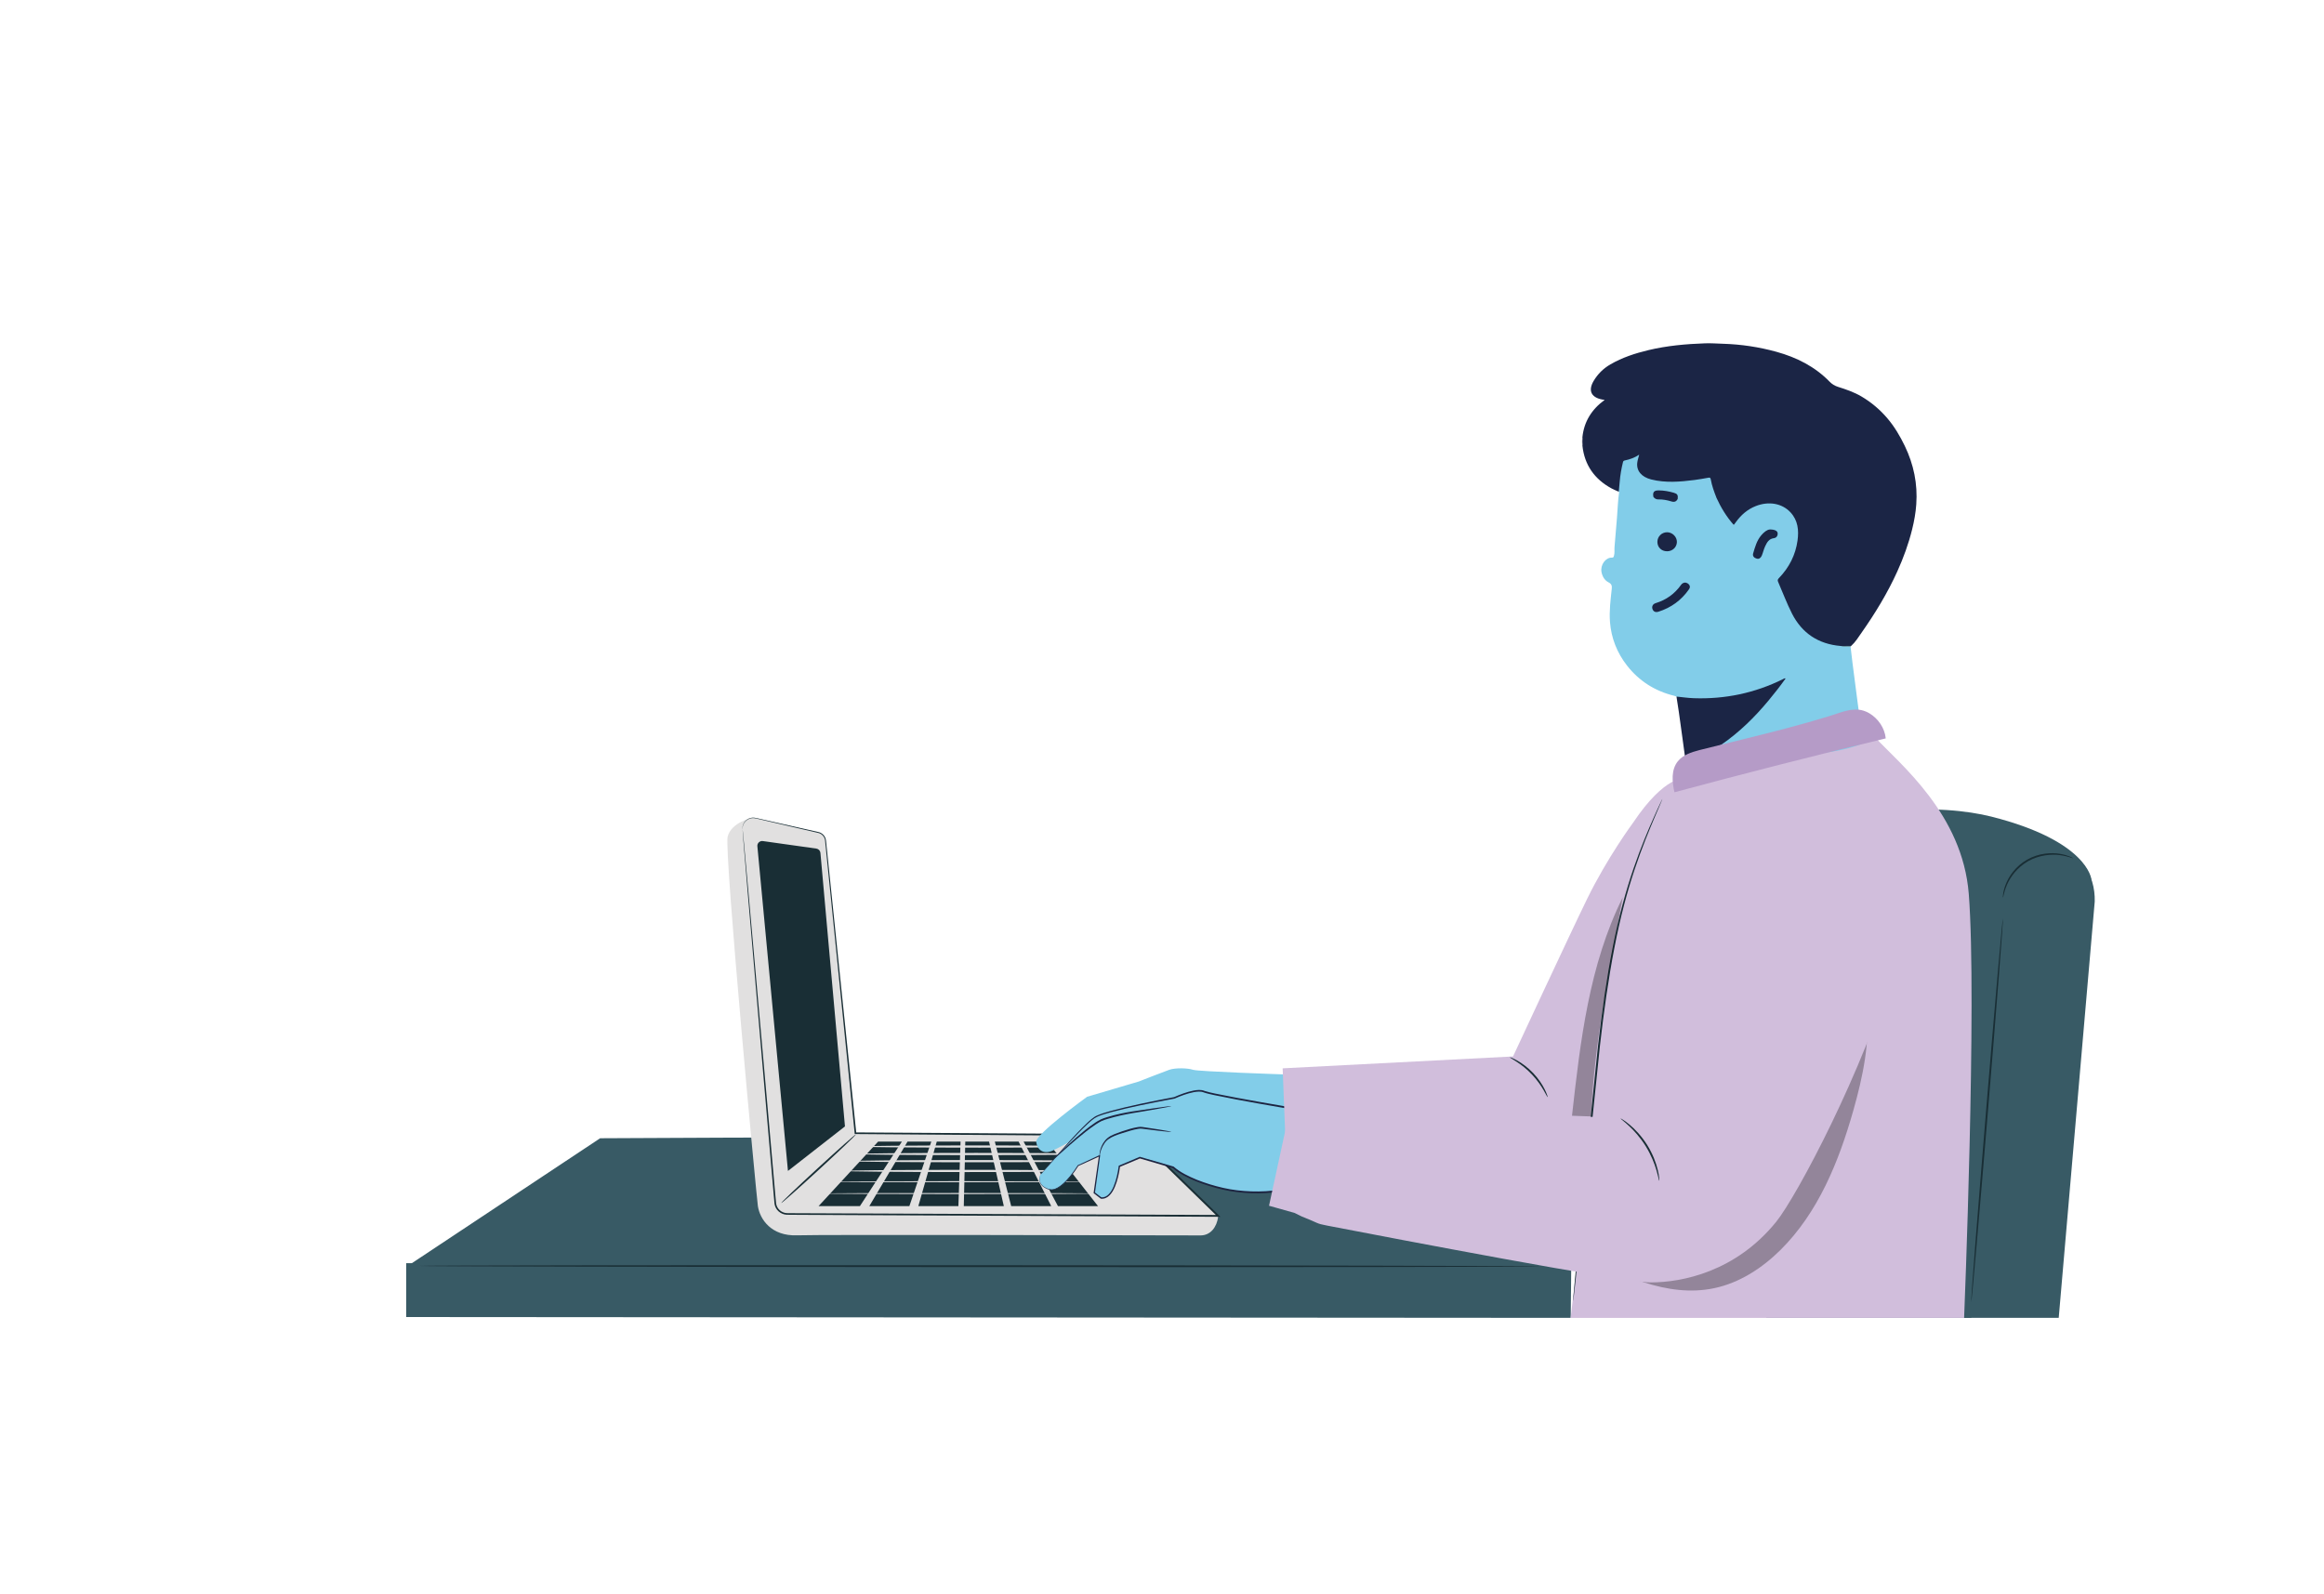 <?xml version="1.0" encoding="UTF-8"?>
<svg id="Capa_1" data-name="Capa 1" xmlns="http://www.w3.org/2000/svg" viewBox="0 0 1003 687.92">
  <defs>
    <style>
      .cls-1 {
        fill: #d1bedc;
      }

      .cls-2 {
        fill: #b59bc7;
      }

      .cls-3 {
        fill: #82cde9;
      }

      .cls-4 {
        fill: #385a65;
      }

      .cls-5 {
        opacity: .3;
      }

      .cls-6 {
        fill: #192e35;
      }

      .cls-7 {
        fill: #1b2545;
      }

      .cls-8 {
        fill: #5f8485;
      }

      .cls-9 {
        fill: #e1e0e0;
      }

      .cls-10 {
        fill: #1d2441;
      }

      .cls-11 {
        fill: #cfcbcf;
      }
    </style>
  </defs>
  <g>
    <polygon class="cls-4" points="176.14 546.33 259.01 491.33 660.57 489.45 678.95 547.15 176.14 546.33"/>
    <polygon class="cls-4" points="677.9 568.86 175.31 568.5 175.31 545.25 678.12 546.8 677.9 568.86"/>
    <path class="cls-6" d="M665.57,546.66c0,.22-108.53,.35-242.37,.29-133.89-.06-242.4-.29-242.4-.52,0-.22,108.5-.35,242.4-.29,133.84,.06,242.37,.29,242.37,.52Z"/>
  </g>
  <g>
    <path class="cls-9" d="M324.56,353.01s-8.96,1.9-10.52,8.15c-1.56,6.25,12.49,155.83,13.05,159.47,.89,5.72,5.8,12.99,16.86,12.6,9.64-.34,141.08-.04,174.17,.04,4.4,.01,7.04-3.67,7.62-8.05h0l-162.73-9.44-38.45-162.77Z"/>
    <g>
      <path class="cls-9" d="M320.48,358l14.1,161.31c.27,2.63,2.5,4.65,5.2,4.7l185.97,.82-35.73-34.84-120.81-.84-12.92-126.37c-.18-1.68-1.42-3.06-3.1-3.44l-27.06-6.2c-3.08-.7-5.96,1.77-5.65,4.87Z"/>
      <path class="cls-6" d="M320.48,358s-.05-.26-.03-.78c.02-.51,.16-1.31,.72-2.18,.55-.86,1.61-1.79,3.16-2.05,.76-.15,1.63-.02,2.47,.2,.86,.19,1.78,.4,2.75,.62,3.91,.88,8.71,1.97,14.37,3.24,2.83,.64,5.87,1.33,9.11,2.06,1.7,.28,3.24,1.76,3.44,3.6,.18,1.73,.37,3.51,.56,5.33,3.02,29.23,7.34,70.97,12.53,121.08l-.35-.31c36.26,.24,77.15,.5,120.81,.79h.16s.12,.12,.12,.12c11.45,11.16,23.48,22.89,35.73,34.83l.71,.69h-1c-2.6-.02-5.42-.03-8.24-.04-48.36-.22-94.43-.44-136.33-.63-10.47-.05-20.69-.1-30.61-.15-2.48-.01-4.94-.02-7.39-.04-1.23-.01-2.42,0-3.67-.03-1.29-.08-2.54-.61-3.48-1.46-.95-.85-1.57-2.03-1.75-3.27-.14-1.2-.21-2.34-.32-3.51-.2-2.32-.4-4.62-.6-6.9-1.58-18.24-3.04-35.23-4.38-50.75-2.66-31.02-4.8-56.12-6.29-73.49-.72-8.67-1.29-15.4-1.67-19.98-.18-2.27-.32-4.01-.41-5.2-.09-1.17-.11-1.77-.11-1.77,0,0,.08,.6,.2,1.77,.11,1.19,.28,2.92,.49,5.19,.42,4.58,1.03,11.31,1.82,19.97,1.55,17.36,3.79,42.46,6.55,73.46,1.37,15.51,2.87,32.5,4.48,50.74,.2,2.28,.4,4.58,.61,6.9,.11,1.15,.19,2.34,.32,3.47,.16,1.08,.71,2.11,1.54,2.86,.83,.75,1.92,1.21,3.05,1.28,1.18,.03,2.42,.02,3.63,.03,2.44,0,4.91,.02,7.39,.03,9.92,.04,20.14,.08,30.61,.12,41.9,.18,87.97,.37,136.33,.57,2.82,.01,5.64,.02,8.24,.04l-.29,.69c-12.25-11.95-24.28-23.68-35.72-34.84l.28,.11c-43.66-.32-84.55-.62-120.81-.89h-.32s-.03-.31-.03-.31c-5.06-50.12-9.28-91.87-12.23-121.1-.18-1.83-.36-3.6-.54-5.33-.18-1.67-1.55-3.02-3.14-3.29-3.24-.75-6.27-1.45-9.1-2.11-5.64-1.31-10.44-2.43-14.34-3.34-.97-.23-1.89-.44-2.75-.64-.86-.23-1.66-.35-2.4-.22-1.5,.23-2.55,1.12-3.1,1.95-.57,.84-.72,1.62-.76,2.13-.04,.51,0,.77-.02,.77Z"/>
    </g>
    <polygon class="cls-6" points="456.6 520.63 473.89 520.63 452.03 492.77 441.77 492.77 456.6 520.63"/>
    <path class="cls-6" d="M326.87,365.29l13.2,140.15,24.6-19.22-10.59-118.08c-.09-.95-.82-1.71-1.78-1.85l-23.06-3.24c-1.34-.19-2.51,.91-2.37,2.24Z"/>
    <polygon class="cls-6" points="353.28 520.63 371.12 520.63 389.25 492.77 378.99 492.77 353.28 520.63"/>
    <polygon class="cls-6" points="375.18 520.63 392.47 520.63 401.94 492.77 391.68 492.77 375.18 520.63"/>
    <polygon class="cls-6" points="396.34 520.63 413.63 520.63 414.56 492.77 404.3 492.77 396.34 520.63"/>
    <polygon class="cls-6" points="415.96 520.63 433.24 520.63 426.86 492.77 416.6 492.77 415.96 520.63"/>
    <polygon class="cls-6" points="436.41 520.63 453.69 520.63 439.61 492.77 429.35 492.77 436.41 520.63"/>
    <path class="cls-9" d="M473.02,515.2c0,.13-26.36,.24-58.87,.24s-58.88-.11-58.88-.24,26.35-.24,58.88-.24,58.87,.11,58.87,.24Z"/>
    <path class="cls-9" d="M469.88,510.09c0,.13-25.03,.24-55.91,.24s-55.91-.11-55.91-.24,25.03-.24,55.91-.24,55.91,.11,55.91,.24Z"/>
    <path class="cls-9" d="M469.88,505.45c0,.27-23.56,.48-52.61,.48s-52.61-.22-52.61-.48,23.55-.48,52.61-.48,52.61,.22,52.61,.48Z"/>
    <path class="cls-9" d="M470.61,501.22c0,.27-23.05,.48-51.48,.48s-51.48-.22-51.48-.48,23.04-.48,51.48-.48,51.48,.22,51.48,.48Z"/>
    <path class="cls-9" d="M473.02,498.14c0,.27-23.2,.48-51.81,.48s-51.82-.22-51.82-.48,23.19-.48,51.82-.48,51.81,.22,51.81,.48Z"/>
    <path class="cls-9" d="M475.57,494.91c0,.27-23.64,.48-52.78,.48s-52.79-.22-52.79-.48,23.63-.48,52.79-.48,52.78,.22,52.78,.48Z"/>
    <g>
      <path class="cls-9" d="M337.17,519.3c10.74-9.87,21.48-19.75,32.22-29.62"/>
      <path class="cls-6" d="M369.39,489.68c.15,.16-6.93,6.92-15.83,15.1-8.9,8.18-16.23,14.68-16.39,14.52-.15-.16,6.93-6.92,15.83-15.1,8.9-8.18,16.23-14.68,16.39-14.52Z"/>
    </g>
  </g>
  <g>
    <path class="cls-4" d="M902.53,379.35s-1.58-16.38-43.11-26.86c-20.05-5.06-67.92-7.49-73.35,23.08-.18,.99-23.82,193.28-23.82,193.28h88.5l51.78-189.51Z"/>
    <path class="cls-4" d="M888.51,568.86h-40.83l13.64-188.4c1-9.17,10.65-15.78,21.57-14.76l3.65,.34c10.91,1.01,17.82,11.34,17.51,23.11l-15.54,179.71Z"/>
    <path class="cls-6" d="M850.74,562.08c-.23-.02,2.66-37.13,6.44-82.88,3.78-45.77,7.03-82.84,7.26-82.82,.22,.02-2.66,37.12-6.44,82.89-3.78,45.75-7.03,82.83-7.26,82.81Z"/>
    <path class="cls-6" d="M894.69,370.45c-.06,.15-2.13-.88-5.74-1.33-3.56-.47-8.8-.1-13.62,2.6-4.81,2.72-7.78,6.98-9.16,10.24-1.43,3.29-1.57,5.57-1.73,5.54-.05,0-.05-.57,.08-1.58,.13-1.01,.45-2.46,1.12-4.17,1.28-3.4,4.28-7.89,9.29-10.72,5.02-2.82,10.48-3.1,14.11-2.47,1.84,.3,3.28,.76,4.23,1.16,.95,.4,1.45,.69,1.43,.73Z"/>
  </g>
  <g>
    <path class="cls-3" d="M554.05,463.77s-36.95-1.23-39.17-1.99c-2.21-.77-7.61-.92-10.24,0-2.63,.92-13.15,5.06-13.15,5.06l-22.32,6.59s-22.43,16.25-21.96,19.51c.47,3.25,2.91,5.48,6.92,3.8,4.01-1.69,24.27-13.34,24.27-13.34l22.23-2.61s30.4,12.1,36.54,11.5c6.14-.6,21.87-3.55,21.87-3.55,0,0,2.21-17.45,1.11-20.21-1.11-2.76-6.09-4.75-6.09-4.75Z"/>
    <g>
      <path class="cls-3" d="M448.81,507.39s18.73-22.24,23.92-25.24c5.19-3,34.07-8.25,34.07-8.25,0,0,9.25-4.25,12.64-2.75,3.38,1.5,39.26,7.5,40.84,7.75,1.58,.25-7.67,34.99-7.67,34.99,0,0-12.41,2.5-26.85-1.25-14.44-3.75-19.4-8.75-19.4-8.75l-14.41-4.19-8.82,3.73s-1.58,14.46-7.9,13.71l-2.93-2.25,2.26-15.99-9.25,4.25s-7.22,12-12.64,10.25c-5.41-1.75-3.84-6-3.84-6Z"/>
      <path class="cls-10" d="M448.81,507.39s-.23,.58-.14,1.74c.05,.57,.23,1.28,.7,1.95,.46,.68,1.19,1.28,2.12,1.71,.93,.43,2.03,.81,3.25,.52,1.2-.3,2.41-1.05,3.58-2.01,2.35-1.96,4.63-4.82,6.8-8.27l.04-.06,.05-.02c2.77-1.29,5.89-2.73,9.24-4.28l.38-.18-.06,.45c-.67,4.81-1.42,10.21-2.22,16l-.11-.29c.9,.68,1.91,1.46,2.94,2.24l-.13-.05c1.18,.12,2.36-.38,3.25-1.32,.91-.93,1.62-2.15,2.15-3.47,1.09-2.64,1.77-5.61,2.16-8.66l.03-.2,.17-.07c2.75-1.17,5.75-2.44,8.81-3.74l.1-.04,.1,.03c4.55,1.32,9.42,2.73,14.42,4.17l.06,.02,.08,.07c2.83,2.45,6.39,4.14,9.97,5.63,3.63,1.44,7.44,2.61,11.36,3.5,3.92,.89,7.99,1.37,12.12,1.51,4.12,.13,8.35-.05,12.51-.77l-.28,.28c.64-2.45,1.32-5.09,2.01-7.74,1.98-7.86,3.97-15.59,5.42-23.24,.17-.95,.33-1.92,.39-2.85,.02-.23,.02-.47,0-.65,.01-.1-.09-.16,.06-.03,.02,.02,.05,.02,.08,.02h-.04s-.08-.02-.08-.02l-.16-.03-1.3-.22c-1.73-.29-3.45-.59-5.16-.87-3.41-.6-6.78-1.18-10.09-1.76-6.63-1.19-13.05-2.35-19.21-3.65-1.54-.36-3.05-.64-4.58-1.16-1.37-.59-2.88-.39-4.33-.15-2.92,.57-5.71,1.63-8.35,2.78l-.04,.02h-.03c-10.1,1.89-19.33,3.72-27.38,5.87-2.01,.54-3.95,1.12-5.74,1.86-1.76,.77-3.18,2.16-4.55,3.41-2.73,2.56-5.09,5.1-7.23,7.38-4.26,4.58-7.5,8.29-9.72,10.8-1.09,1.24-1.94,2.2-2.53,2.87-.57,.65-.88,.97-.88,.97,0,0,.27-.37,.82-1.04,.58-.69,1.4-1.67,2.46-2.94,2.18-2.56,5.38-6.31,9.61-10.94,2.12-2.31,4.47-4.86,7.2-7.46,.68-.65,1.39-1.3,2.15-1.92,.75-.63,1.58-1.22,2.51-1.61,1.83-.78,3.78-1.37,5.79-1.92,8.08-2.2,17.3-4.08,27.41-5.99l-.07,.02c2.68-1.18,5.48-2.25,8.48-2.85,1.48-.25,3.12-.49,4.66,.16,1.41,.47,2.96,.78,4.48,1.12,6.14,1.28,12.57,2.43,19.19,3.61,3.31,.57,6.68,1.16,10.09,1.75,1.71,.29,3.42,.58,5.15,.87l1.3,.21,.16,.03h.08s.04,.02,.04,.02c.05,.01,.1,.03,.15,.06,.32,.27,.27,.48,.31,.61,.03,.3,.02,.56,0,.81-.07,1.01-.24,1.98-.4,2.95-1.46,7.71-3.44,15.43-5.43,23.31-.69,2.65-1.38,5.29-2.02,7.75l-.06,.24-.22,.04c-4.26,.74-8.49,.9-12.66,.77-4.17-.15-8.27-.64-12.24-1.54-3.96-.91-7.79-2.09-11.46-3.55-1.83-.74-3.61-1.57-5.33-2.5-1.71-.95-3.36-1.94-4.86-3.3l.14,.08c-5-1.46-9.86-2.88-14.41-4.21h.19c-3.07,1.28-6.07,2.54-8.82,3.7l.19-.27c-.41,3.12-1.1,6.11-2.24,8.85-.56,1.36-1.3,2.65-2.3,3.66-.98,1.02-2.35,1.62-3.69,1.46h-.07s-.06-.05-.06-.05c-1.03-.79-2.04-1.57-2.93-2.26l-.14-.11,.03-.18c.83-5.78,1.6-11.18,2.29-15.99l.32,.27c-3.36,1.53-6.48,2.95-9.26,4.21l.09-.08c-2.22,3.48-4.53,6.33-6.94,8.3-1.21,.97-2.45,1.72-3.71,2.02-1.29,.29-2.46-.13-3.39-.58-.94-.46-1.7-1.1-2.16-1.82-.47-.71-.64-1.46-.68-2.05-.05-1.19,.25-1.75,.25-1.75Z"/>
    </g>
    <path class="cls-10" d="M505.53,488.57c0,.05-.51,.04-1.42-.04-.91-.08-2.22-.22-3.84-.4-1.68-.21-3.6-.44-5.69-.7-.54-.07-1.08-.14-1.64-.21-.56-.09-1.05-.05-1.64,.04-1.13,.17-2.31,.47-3.51,.81-4.7,1.51-9.4,2.51-11.21,5.6-.96,1.4-1.41,2.78-1.67,3.73-.25,.96-.32,1.51-.37,1.51-.05,0-.08-.57,.1-1.58,.19-1,.57-2.46,1.53-3.99,.49-.75,1.11-1.53,1.91-2.17,.8-.64,1.78-1.18,2.8-1.57,2.04-.82,4.31-1.61,6.73-2.3,1.21-.34,2.41-.64,3.6-.81,.57-.09,1.25-.13,1.8-.02,.56,.08,1.11,.16,1.64,.24,2.09,.32,4,.61,5.67,.87,1.61,.26,2.92,.48,3.82,.66s1.39,.29,1.39,.35Z"/>
    <path class="cls-10" d="M455.23,499.99s.51-.66,1.55-1.73c1.04-1.06,2.57-2.56,4.51-4.36,1.94-1.79,4.29-3.88,7-6.06,1.36-1.08,2.81-2.19,4.38-3.24,.79-.52,1.61-1.02,2.49-1.44,.91-.42,1.82-.7,2.76-.98,7.48-2.28,14.48-2.88,19.47-3.71,2.41-.33,4.41-.61,5.94-.82,1.4-.18,2.18-.25,2.19-.19,0,.05-.76,.23-2.15,.5-1.52,.28-3.51,.64-5.9,1.07-4.97,.97-11.95,1.66-19.35,3.92-.92,.28-1.85,.56-2.67,.94-.84,.4-1.64,.89-2.41,1.39-1.55,1.02-2.99,2.1-4.35,3.16-2.71,2.13-5.09,4.17-7.07,5.9-1.89,1.68-3.45,3.08-4.65,4.15-1.09,.99-1.7,1.54-1.73,1.49Z"/>
  </g>
  <path class="cls-1" d="M704.85,355.07s-11.1,14.98-19.9,32.99c-7.54,15.43-31.95,67.96-31.95,67.96l-99.43,5.13,1.47,37.75s96.03,33.62,117.53,27.13c21.5-6.49,44.4-30.84,44.4-30.84l10.28-159.23s-8.53-1.58-22.4,19.11Z"/>
  <path class="cls-1" d="M725.64,336.32s-25.49,56.82-29.22,80.9c-7.39,47.79-9.88,77.7-9.88,77.7l-8.67,73.95h169.81s5.62-137.06,2.01-183.01c-2.71-34.43-29.54-55.87-40.52-67.65-.66-.71-3.68-10.35-3.68-10.35l-79.13,19.92-.72,8.56Z"/>
  <path class="cls-6" d="M717.43,344.95s-.05,.19-.2,.54c-.16,.39-.38,.9-.65,1.55-.6,1.4-1.45,3.39-2.54,5.94-2.18,5.16-5.33,12.65-8.5,22.14-3.19,9.49-6.31,21-8.78,33.99-2.53,12.98-4.57,27.38-6.28,42.54-3.13,30.36-5.96,57.84-8.02,77.78-1.05,9.91-1.9,17.95-2.5,23.56-.31,2.74-.55,4.89-.72,6.4-.09,.7-.16,1.25-.21,1.66-.05,.37-.08,.56-.1,.56-.01,0,0-.2,.02-.57,.03-.42,.07-.97,.13-1.67,.13-1.51,.32-3.67,.57-6.42,.53-5.62,1.3-13.66,2.24-23.59,1.96-19.91,4.56-47.43,7.78-77.81,1.71-15.17,3.78-29.59,6.35-42.59,2.52-13.01,5.7-24.55,8.97-34.03,3.25-9.5,6.48-16.96,8.76-22.09,1.12-2.57,2.06-4.54,2.68-5.88,.3-.64,.54-1.14,.72-1.52,.17-.34,.26-.51,.27-.51Z"/>
  <g class="cls-5">
    <path d="M805.65,434.41c-1.56-15.14-8.48-30.33-21.16-39.07l-103.54,145.29c18.28,9.69,38.57,19.69,58.88,15.42,10.92-2.3,20.64-8.63,28.51-16.41,16.37-16.18,25.26-38.23,31.5-60.21,4.16-14.66,7.37-29.88,5.8-45.02Z"/>
  </g>
  <path class="cls-1" d="M817.39,416.85c-12.9,44.86-41.93,99.59-50.85,110.59-17.42,21.48-40.44,26.12-54.17,26.12-11.68,0-110.41-18.89-139.67-24.54-4.94-.95-3.03-.83-10.88-3.92l-3.14-1.54-10.99-3.09,8.75-40.42,1.4-1.92,141.21,4.36h0l41.08-112.43c.78-1.28,12.64-39.01,44.8-37.3"/>
  <path class="cls-6" d="M667.93,473.59c-.24,.12-2.2-5.01-6.81-9.82-4.55-4.86-9.63-7.14-9.49-7.37,.04-.08,1.35,.37,3.29,1.46,1.94,1.09,4.46,2.9,6.8,5.36,2.33,2.47,3.99,5.07,4.96,7.04,.98,1.98,1.34,3.29,1.25,3.32Z"/>
  <path class="cls-6" d="M716.12,509.7c-.14,.02-.41-1.78-1.23-4.58-.81-2.8-2.29-6.57-4.63-10.37-2.36-3.79-5.11-6.8-7.27-8.79-2.16-2-3.66-3.06-3.58-3.17,.03-.05,.43,.18,1.14,.63,.71,.44,1.68,1.16,2.83,2.12,2.29,1.91,5.17,4.93,7.58,8.79,2.4,3.87,3.81,7.76,4.49,10.64,.34,1.44,.55,2.62,.62,3.44,.09,.82,.11,1.28,.05,1.28Z"/>
  <g class="cls-5">
    <path d="M678.45,481.62l8.22,.3c1.33-31.69,7.97-63.3,13.66-94.52-14.49,29.09-18.29,62.03-21.88,94.22Z"/>
  </g>
  <g>
    <g id="MIjohJ">
      <g>
        <path class="cls-7" d="M682.95,192.42c.9,8.3,5.18,14.39,12.56,18.41,1,.54,2.08,.96,3.12,1.43,.73-.38,.57-1.09,.63-1.7,.31-3.2,.6-6.4,1.32-9.55,.27-1.16,.8-1.86,2.04-2.1,1.32-.26,2.54-.87,3.77-1.44,.24,.44,0,.77-.08,1.1-.81,3.7,.7,6.67,4.27,8.16,2.61,1.09,5.39,1.51,8.21,1.62,5.77,.24,11.48-.39,17.15-1.42,1.75-.32,1.74-.32,2.18,1.35,.58,2.23,1.24,4.43,2.23,6.52,1.69,4.08,3.96,7.81,6.84,11.18,.84,.99,1.3,.94,2.21-.2,1.89-2.37,3.89-4.62,6.65-6.04,4.08-2.11,8.27-2.87,12.65-.86,4.41,2.02,6.51,5.56,6.74,10.18,.37,7.42-2.42,13.77-7.31,19.27-1.13,1.28-1.48,2.37-.76,3.96,1.97,4.32,3.53,8.83,5.73,13.04,4.06,7.77,10.61,12.29,19.33,13.81,.78,.14,1.58,.18,2.38,.06,1.38-.18,2.84,.33,4.16-.42,1.82-1.65,3.09-3.74,4.47-5.71,5.89-8.39,11.2-17.11,15.42-26.44,2.65-5.85,4.84-11.87,6.38-18.1,.88-3.55,1.54-7.17,1.79-10.81,.63-8.82-1.09-17.23-4.97-25.26-2.06-4.26-4.45-8.31-7.51-11.9-3.18-3.74-6.93-6.92-11.22-9.44-3.17-1.86-6.62-3.04-10.1-4.14-1.37-.43-2.6-1.19-3.56-2.18-6.38-6.56-14.26-10.53-23.02-12.95-7.51-2.07-15.17-3.22-22.99-3.46-2.61-.08-5.22-.29-7.83-.19-8.22,.29-16.38,1.02-24.41,2.94-5.75,1.38-11.27,3.18-16.38,6.14-3.06,1.77-5.48,4.16-7.26,7.17-2.6,4.38-.91,7.52,4.77,8.17-5.68,4.13-8.91,9.43-9.61,16.12-.14,1.21-.13,2.43,0,3.64Z"/>
        <path class="cls-3" d="M794.39,278.84c-9.65-.82-16.7-5.55-21-13.99-2.27-4.46-4.01-9.18-6.02-13.77-.31-.7-.03-1.11,.41-1.57,4.4-4.58,7.15-9.97,8.01-16.2,.6-4.39,.2-8.67-3.05-12.16-3.63-3.9-9.39-4.91-14.99-2.7-3.59,1.41-6.33,3.84-8.56,6.9-.29,.4-.59,.8-.92,1.25-3.18-3.58-5.57-7.56-7.51-11.8-.44-.38-.96-.61-1.54-.55-4.7,.5-9.42,.55-14.14,.55-.28,0-.55,.12-.82,.18-1.26,1.23-2.69,1.2-4.26,.66-.92-.32-1.92-.47-2.9-.48-1.3-.02-2.49-.3-3.58-1-4.41-.52-8.8-1.17-13.17-1.96-.56-.1-1.13-.12-1.58,.33-.52,3.63-.62,7.29-.91,10.93-.34,4.23-.67,8.47-1.06,12.7-.11,1.23,.14,2.48-.23,3.7-.14,.47-.2,.88-.85,.84-2.77-.13-5.11,3.12-4.54,6.21,.36,1.92,1.33,3.61,3.12,4.51,1.35,.68,1.43,1.63,1.3,2.82-.51,4.74-1.13,9.49-.76,14.24,.54,6.95,3.02,13.26,7.35,18.81,5.24,6.7,12.08,11.03,20.42,13.06,.32,.08,.62,.21,.92,.32,.64,.41,1.34,.62,2.09,.72,4.79,.6,9.58,.63,14.4,.29,6.95-.49,13.68-1.89,20.24-4.15,3.09-1.06,6.1-2.31,9.2-3.85-3.31,4.3-6.49,8.48-10.03,12.39-4.81,5.29-24.75,15.62-30.67,19.72-.41,.29-.87,.58-.81,1.19,5.07-1.83,24.98,0,30.05-1.85,15.19,.3,30.46,1.48,44.31-3.6,1.76-.65,1.76-.75,1.42-3.19-.52-3.74-3.75-28.23-4.2-31.98-.3-2.44-.58-4.88-.87-7.32-1.42-.35-2.87,.05-4.29-.22Z"/>
        <path class="cls-7" d="M742.74,321.55c7.89-5.39,14.6-12.01,20.65-19.31,2.5-3.02,4.93-6.1,7.25-9.37-.53-.18-.84,.14-1.16,.3-12.14,6-25.01,8.7-38.57,8.21-2.46-.09-4.91-.46-7.37-.7,.35,2.26,.72,4.53,1.04,6.79,.52,3.61,1.01,7.23,1.5,10.84,.36,2.59,.7,5.17,1.06,7.76,.09,.64,.06,1.29,1.14,.88,4.8-1.84,9.64-3.61,14.46-5.4Z"/>
        <path class="cls-3" d="M698.78,212.52c3.23,.5,6.47,1.02,9.7,1.51,1.69,.25,3.38,.54,5.1,.45,.04-.03,.09-.05,.11-.09,.95-2.3,1.03-2.35,3.66-2.18,.98,.07,1.93,.28,2.9,.45,1.7,.3,3.26,.78,3.86,2.64,2.88,0,5.76,.08,8.64-.03,2.68-.1,5.34-.49,8.02-.5-1.01-2.56-1.95-5.15-2.43-7.86-.15-.83-.5-.79-1.11-.69-1.95,.34-3.9,.71-5.86,.96-6.24,.79-12.5,1.34-18.71-.22-4.22-1.06-6.47-3.76-6.04-7.25,.13-1.11,.52-2.19,.83-3.45-1.98,1.32-4.02,2.03-6.17,2.48-.47,.1-.71,.25-.83,.75-.67,2.72-1.16,5.46-1.39,8.25-.12,1.5-.28,3-.42,4.51,.05,.09,.1,.18,.15,.26Z"/>
        <path class="cls-8" d="M794.39,278.84c1.41,.45,2.86,.15,4.29,.22,.1-.09,.2-.17,.31-.26-1.53,.01-3.06,.03-4.59,.04Z"/>
        <path class="cls-11" d="M682.95,192.42c0-1.21,0-2.43,0-3.64-.38,1.21-.37,2.43,0,3.64Z"/>
        <path class="cls-7" d="M727.29,251.47c-.81,.04-1.36,.41-1.79,1.01-2.74,3.86-6.39,6.48-10.97,7.88-1.2,.37-1.71,1.43-1.36,2.49,.38,1.12,1.29,1.6,2.57,1.2,5.48-1.73,9.86-4.93,13.13-9.58,.42-.59,.67-1.21,.23-1.92-.43-.69-1.08-.98-1.81-1.09Z"/>
        <path class="cls-7" d="M763.79,228.56c-1.15,.07-2.49,1.13-3.62,2.45-1.95,2.27-2.72,5.09-3.54,7.86-.35,1.21,.44,1.95,1.52,2.26,1.07,.31,1.79-.34,2.19-1.26,.58-1.35,.86-2.8,1.5-4.13,.8-1.66,1.6-3.16,3.77-3.44,1.06-.13,1.67-1.01,1.6-2.12-.06-.99-1.21-1.65-3.43-1.63Z"/>
        <path class="cls-7" d="M719.45,237.96c2.33,.03,4.23-1.74,4.27-3.99,.04-2.25-1.96-4.24-4.27-4.22-2.3,.02-4.14,1.87-4.15,4.15,0,2.33,1.73,4.03,4.14,4.06Z"/>
        <path class="cls-7" d="M724.1,215.3c.13-1.63-.19-2.17-1.74-2.61-2.1-.6-4.24-.99-6.44-1.01-2.1-.02-2.73,.74-2.34,2.8,.53,.71,1.23,1.12,2.14,1.09,1.94-.05,3.82,.32,5.64,.88,1.34,.41,2.16,.01,2.73-1.15Z"/>
      </g>
    </g>
    <path class="cls-2" d="M733.39,323.79c.32-.08,.64-.16,.96-.24,12.3-3.1,24.64-6,36.9-9.25,6.19-1.64,12.35-3.37,18.47-5.26,4.6-1.42,9.61-3.77,14.5-2.29,.89,.27,1.73,.65,2.53,1.12,3.88,2.3,6.66,6.41,7.11,10.86-30.5,7.35-60.9,15.1-91.19,23.25-1.05-4.52-1.47-9.72,1.45-13.36,2.21-2.75,5.79-3.92,9.27-4.83Z"/>
  </g>
</svg>